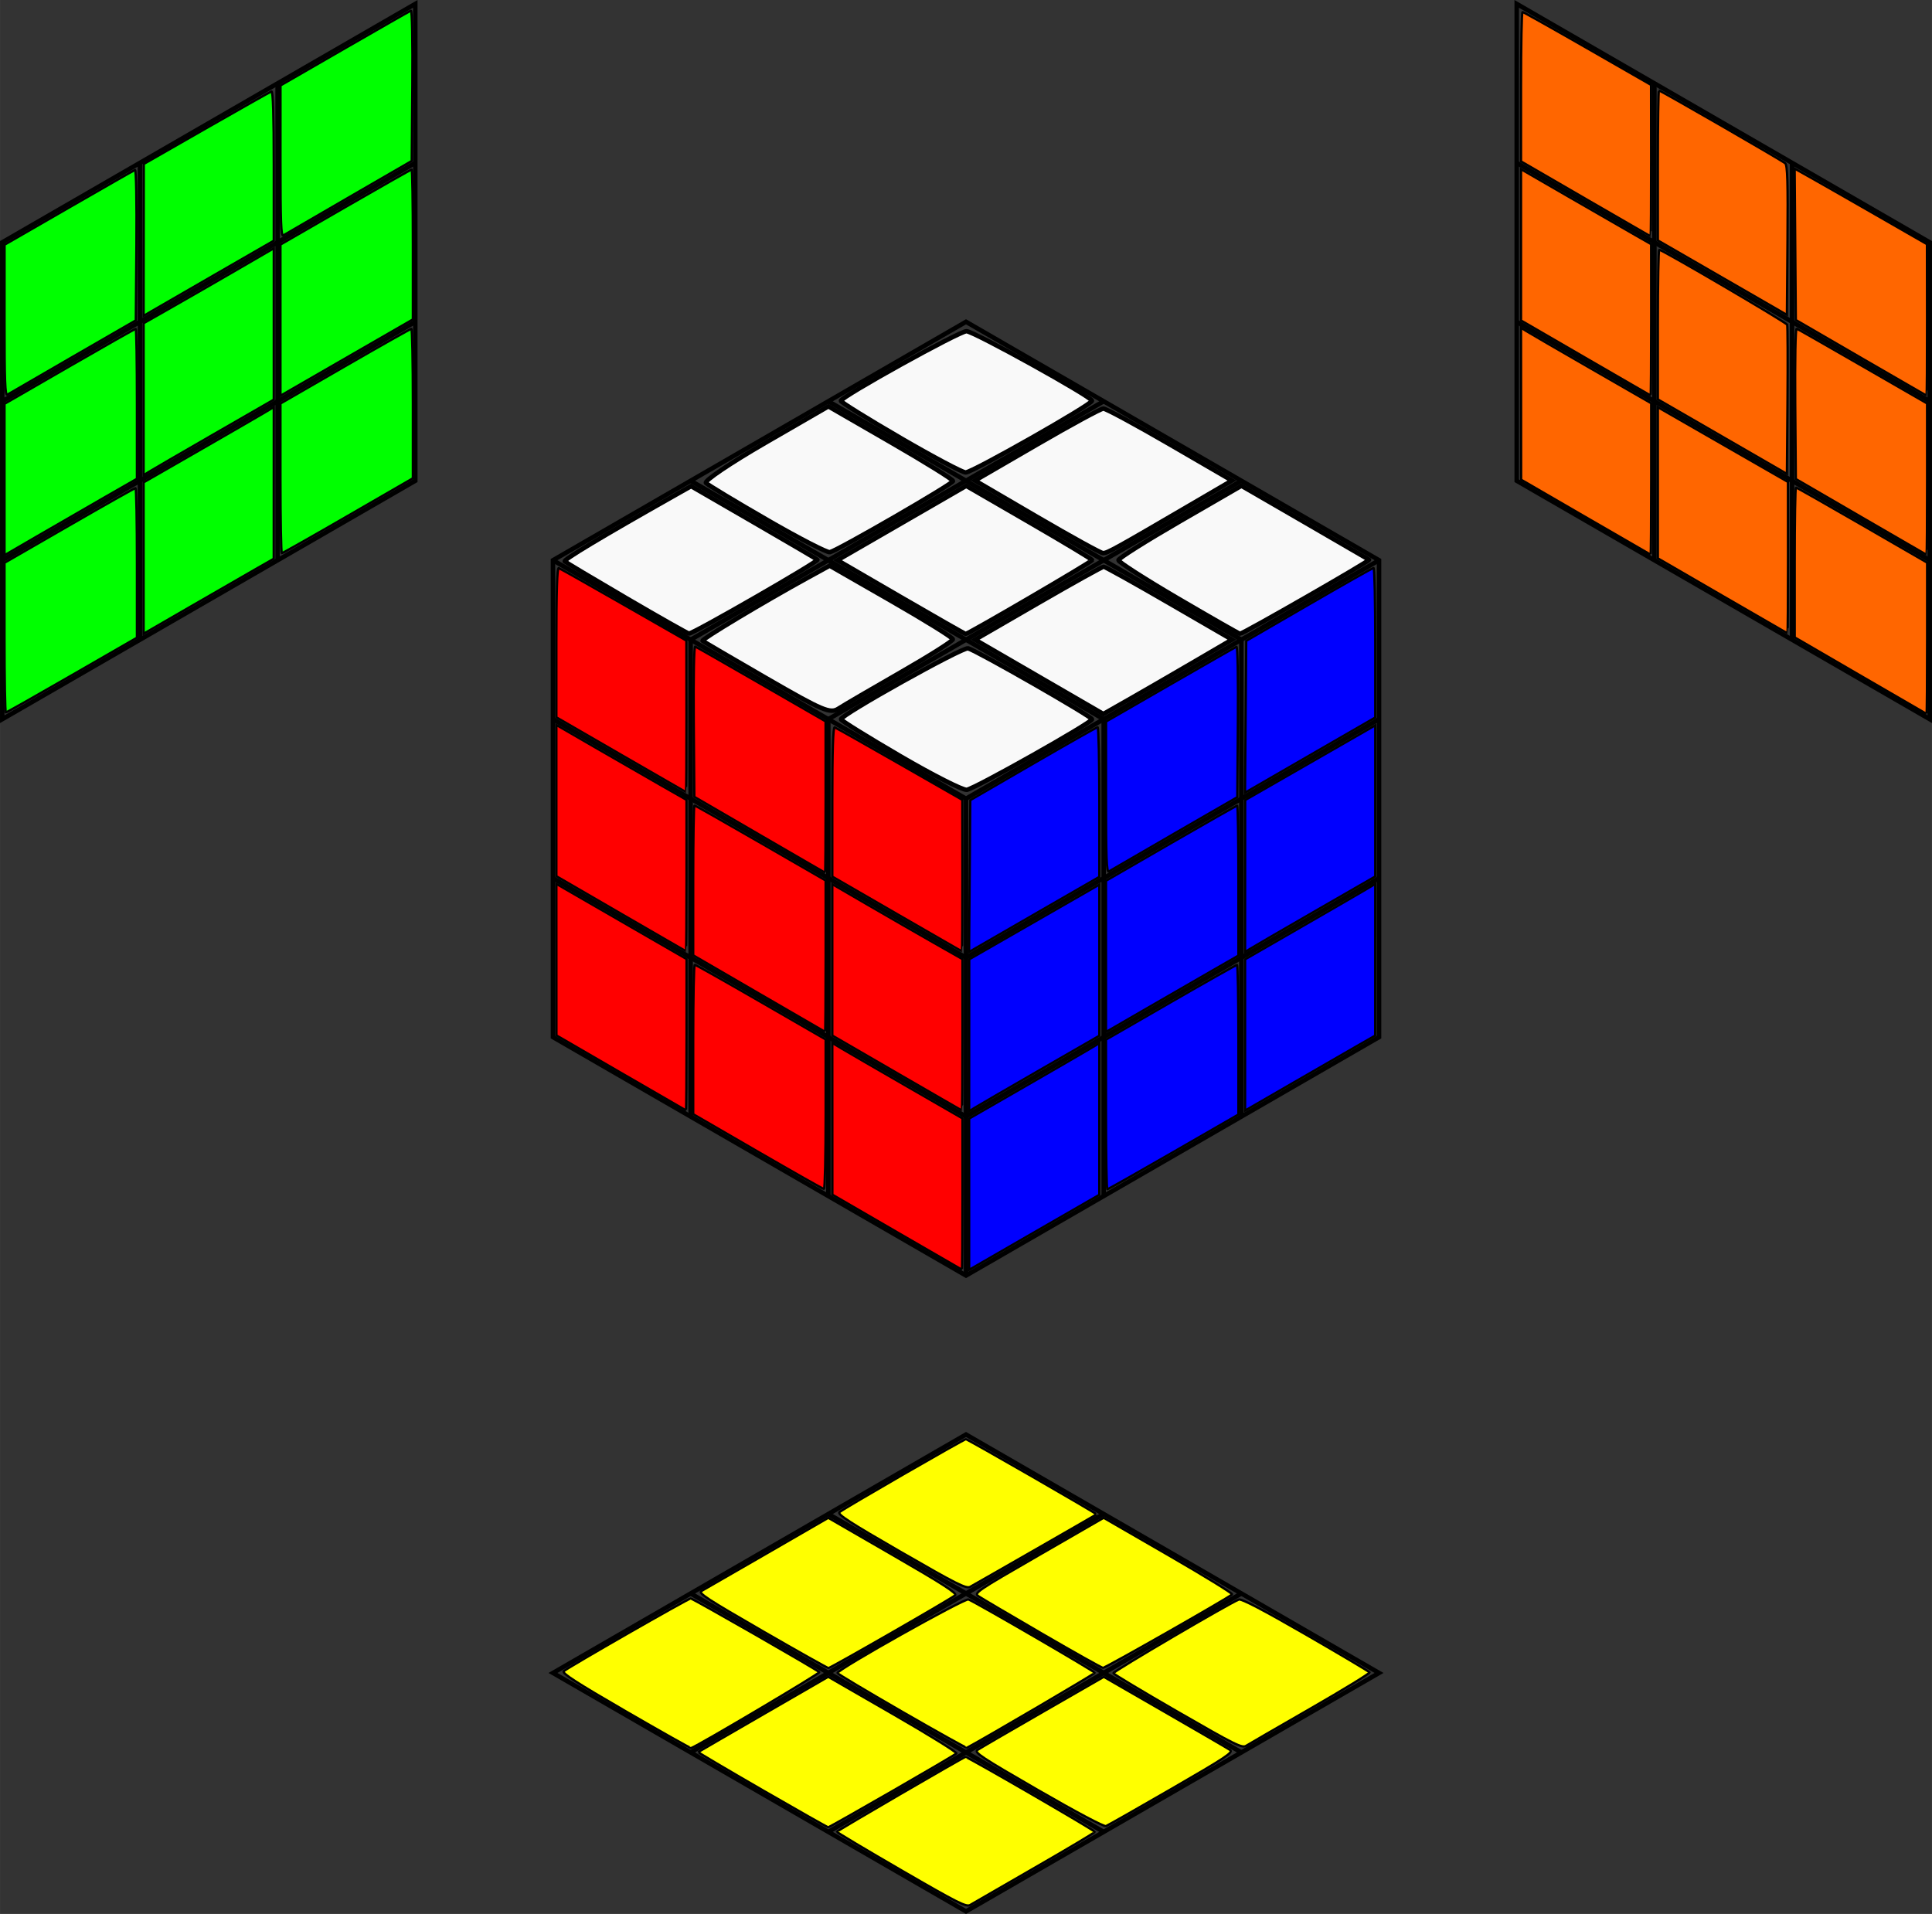 <?xml version="1.0" encoding="UTF-8" standalone="no"?>
<!-- Created with Inkscape (http://www.inkscape.org/) -->

<svg
   xmlns:dc="http://purl.org/dc/elements/1.1/"
   xmlns:cc="http://creativecommons.org/ns#"
   xmlns:rdf="http://www.w3.org/1999/02/22-rdf-syntax-ns#"
   xmlns:svg="http://www.w3.org/2000/svg"
   xmlns="http://www.w3.org/2000/svg"
   xmlns:sodipodi="http://sodipodi.sourceforge.net/DTD/sodipodi-0.dtd"
   xmlns:inkscape="http://www.inkscape.org/namespaces/inkscape"
   width="12.153cm"
   height="12.041cm"
   viewBox="0 0 430.603 426.64"
   id="svg2"
   version="1.1"
   inkscape:version="0.91 r13725"
   sodipodi:docname="Rubik.svg"
   inkscape:export-filename="/home/elgaton/Rubik.png"
   inkscape:export-xdpi="90"
   inkscape:export-ydpi="90">
  <rect x="0" y="0" width="430.603" height="426.64" fill="#333333" stroke="none"/>
  <defs
     id="defs4" />
  <sodipodi:namedview
     id="base"
     pagecolor="#ffffff"
     bordercolor="#666666"
     borderopacity="1.0"
     inkscape:pageopacity="0.0"
     inkscape:pageshadow="2"
     inkscape:zoom="1"
     inkscape:cx="204.61187"
     inkscape:cy="217.30871"
     inkscape:document-units="px"
     inkscape:current-layer="layer1"
     showgrid="true"
     units="cm"
     fit-margin-top="0"
     fit-margin-left="0"
     fit-margin-right="0"
     fit-margin-bottom="0"
     inkscape:window-width="1366"
     inkscape:window-height="721"
     inkscape:window-x="0"
     inkscape:window-y="0"
     inkscape:window-maximized="1">
    <inkscape:grid
       type="axonomgrid"
       id="grid4000"
       units="cm"
       empspacing="5"
       originx="123.244"
       originy="142.31" />
  </sodipodi:namedview>
  <g
     inkscape:label="Livello 1"
     inkscape:groupmode="layer"
     id="layer1"
     transform="translate(105.527,-768.032)">
    <path
       style="fill:none;fill-rule:evenodd;stroke:#000000;stroke-width:1px;stroke-linecap:butt;stroke-linejoin:miter;stroke-opacity:1"
       d="m 109.774,1052.362 -92.058,-53.15 0,-106.299 92.058,-53.15 92.058,53.15 0,106.299 z"
       id="path4030"
       inkscape:connector-curvature="0" />
    <path
       style="fill:none;fill-rule:evenodd;stroke:#000000;stroke-width:1px;stroke-linecap:butt;stroke-linejoin:miter;stroke-opacity:1"
       d="m 17.717,892.913 92.058,53.15 92.058,-53.15"
       id="path4032"
       inkscape:connector-curvature="0" />
    <path
       style="fill:none;fill-rule:evenodd;stroke:#000000;stroke-width:1px;stroke-linecap:butt;stroke-linejoin:miter;stroke-opacity:1"
       d="m 109.774,946.063 0,106.299"
       id="path4034"
       inkscape:connector-curvature="0" />
    <path
       style="fill:none;fill-rule:evenodd;stroke:#000000;stroke-width:1px;stroke-linecap:butt;stroke-linejoin:miter;stroke-opacity:1"
       d="m 48.402,875.197 92.058,53.15 0,106.299"
       id="path4036"
       inkscape:connector-curvature="0" />
    <path
       style="fill:none;fill-rule:evenodd;stroke:#000000;stroke-width:1px;stroke-linecap:butt;stroke-linejoin:miter;stroke-opacity:1"
       d="m 79.088,857.48 92.058,53.15 0,106.299"
       id="path4038"
       inkscape:connector-curvature="0" />
    <path
       style="fill:none;fill-rule:evenodd;stroke:#000000;stroke-width:1px;stroke-linecap:butt;stroke-linejoin:miter;stroke-opacity:1"
       d="m 48.402,1016.929 0,-106.299 92.058,-53.15"
       id="path4040"
       inkscape:connector-curvature="0" />
    <path
       style="fill:none;fill-rule:evenodd;stroke:#000000;stroke-width:1px;stroke-linecap:butt;stroke-linejoin:miter;stroke-opacity:1"
       d="m 79.088,1034.646 0,-106.299 92.058,-53.15"
       id="path4042"
       inkscape:connector-curvature="0" />
    <path
       style="fill:none;fill-rule:evenodd;stroke:#000000;stroke-width:1px;stroke-linecap:butt;stroke-linejoin:miter;stroke-opacity:1"
       d="m 17.717,928.346 92.058,53.15 92.058,-53.15"
       id="path4044"
       inkscape:connector-curvature="0" />
    <path
       style="fill:none;fill-rule:evenodd;stroke:#000000;stroke-width:1px;stroke-linecap:butt;stroke-linejoin:miter;stroke-opacity:1"
       d="m 17.717,963.78 92.058,53.15 92.058,-53.15"
       id="path4046"
       inkscape:connector-curvature="0" />
    <path
       style="fill:none;fill-rule:evenodd;stroke:#000000;stroke-width:1px;stroke-linecap:butt;stroke-linejoin:miter;stroke-opacity:1"
       d="m -105.027,928.347 92.058,-53.15 0,-106.299 -92.058,53.15 z"
       id="path4048"
       inkscape:connector-curvature="0" />
    <path
       style="fill:none;fill-rule:evenodd;stroke:#000000;stroke-width:1px;stroke-linecap:butt;stroke-linejoin:miter;stroke-opacity:1"
       d="m -105.027,857.48 92.058,-53.15"
       id="path4050"
       inkscape:connector-curvature="0" />
    <path
       style="fill:none;fill-rule:evenodd;stroke:#000000;stroke-width:1px;stroke-linecap:butt;stroke-linejoin:miter;stroke-opacity:1"
       d="m -105.027,892.913 92.058,-53.15"
       id="path4052"
       inkscape:connector-curvature="0" />
    <path
       style="fill:none;fill-rule:evenodd;stroke:#000000;stroke-width:1px;stroke-linecap:butt;stroke-linejoin:miter;stroke-opacity:1"
       d="m -74.341,804.331 0,106.299"
       id="path4054"
       inkscape:connector-curvature="0" />
    <path
       style="fill:none;fill-rule:evenodd;stroke:#000000;stroke-width:1px;stroke-linecap:butt;stroke-linejoin:miter;stroke-opacity:1"
       d="m -43.655,786.614 0,106.299"
       id="path4056"
       inkscape:connector-curvature="0" />
    <path
       style="fill:none;fill-rule:evenodd;stroke:#000000;stroke-width:1px;stroke-linecap:butt;stroke-linejoin:miter;stroke-opacity:1"
       d="m 324.576,928.347 -92.058,-53.15 0,0 0,-106.299 92.058,53.15 z"
       id="path4058"
       inkscape:connector-curvature="0" />
    <path
       style="fill:none;fill-rule:evenodd;stroke:#000000;stroke-width:1px;stroke-linecap:butt;stroke-linejoin:miter;stroke-opacity:1"
       d="m 232.518,839.764 92.058,53.15"
       id="path4060"
       inkscape:connector-curvature="0" />
    <path
       style="fill:none;fill-rule:evenodd;stroke:#000000;stroke-width:1px;stroke-linecap:butt;stroke-linejoin:miter;stroke-opacity:1"
       d="M 324.576,857.48 232.518,804.331"
       id="path4062"
       inkscape:connector-curvature="0" />
    <path
       style="fill:none;fill-rule:evenodd;stroke:#000000;stroke-width:1px;stroke-linecap:butt;stroke-linejoin:miter;stroke-opacity:1"
       d="m 263.204,892.913 0,-106.299"
       id="path4064"
       inkscape:connector-curvature="0" />
    <path
       style="fill:#ff0000;fill-rule:evenodd;stroke:#000000;stroke-width:1px;stroke-linecap:butt;stroke-linejoin:miter;stroke-opacity:1"
       d="m 293.89,910.63 0,-106.299"
       id="path4066"
       inkscape:connector-curvature="0" />
    <path
       style="fill:#ff0000;stroke:#000000;stroke-width:0.5"
       d="m 192.808,274.221 -14.375,-8.311 0,-16.717 c 0,-11.257 0.168,-16.661 0.515,-16.546 0.284,0.095 6.8,3.769 14.48,8.167 l 13.965,7.995 0.02,16.875 c 0.011,9.281 -0.036,16.869 -0.105,16.862 -0.069,-0.007 -6.594,-3.753 -14.5,-8.324 z"
       id="path4068"
       inkscape:connector-curvature="0"
       transform="translate(-159.949,662.021)" />
    <path
       style="fill:#ff0000;stroke:#000000;stroke-width:0.5"
       d="m 192.808,309.663 -14.375,-8.339 0,-16.851 0,-16.851 9.125,5.278 c 5.019,2.903 11.541,6.657 14.494,8.343 l 5.369,3.065 0.006,16.875 c 0.003,9.281 -0.051,16.862 -0.119,16.847 -0.069,-0.015 -6.594,-3.781 -14.5,-8.367 z"
       id="path4070"
       inkscape:connector-curvature="0"
       transform="translate(-159.949,662.021)" />
    <path
       style="fill:#ff0000;stroke:#000000;stroke-width:0.5"
       d="m 192.816,345.142 -14.368,-8.333 -0.007,-16.885 -0.007,-16.885 2.391,1.385 c 1.315,0.762 7.84,4.531 14.5,8.375 l 12.109,6.99 0,16.885 c 0,9.287 -0.056,16.866 -0.125,16.843 -0.069,-0.023 -6.591,-3.792 -14.493,-8.375 z"
       id="path4072"
       inkscape:connector-curvature="0"
       transform="translate(-159.949,662.021)" />
    <path
       style="fill:#ff0000;stroke:#000000;stroke-width:0.5"
       d="m 223.308,362.698 -14.375,-8.33 0,-16.655 c 0,-9.16 0.15,-16.655 0.333,-16.655 0.183,0 6.821,3.746 14.75,8.324 l 14.417,8.324 0,16.676 c 0,9.172 -0.169,16.669 -0.375,16.661 -0.206,-0.009 -6.844,-3.764 -14.75,-8.345 z"
       id="path4074"
       inkscape:connector-curvature="0"
       transform="translate(-159.949,662.021)" />
    <path
       style="fill:#ff0000;stroke:#000000;stroke-width:0.5"
       d=""
       id="path4076"
       inkscape:connector-curvature="0"
       transform="translate(-159.949,662.021)" />
    <path
       style="fill:#ff0000;stroke:#000000;stroke-width:0.5"
       d="m 223.558,327.456 -14.625,-8.497 0,-16.7 c 0,-9.185 0.123,-16.7 0.274,-16.7 0.151,0 6.788,3.761 14.75,8.358 l 14.476,8.358 0,16.892 c 0,9.29 -0.056,16.868 -0.125,16.839 -0.069,-0.029 -6.706,-3.877 -14.75,-8.55 z"
       id="path4078"
       inkscape:connector-curvature="0"
       transform="translate(-159.949,662.021)" />
    <path
       style="fill:#ff0000;stroke:#000000;stroke-width:0.5"
       d="m 223.683,292.065 -14.5,-8.432 -0.132,-16.831 c -0.077,-9.85 0.055,-16.761 0.319,-16.662 0.248,0.093 6.886,3.881 14.751,8.419 l 14.3,8.25 0.006,16.875 c 0.003,9.281 -0.051,16.861 -0.119,16.844 -0.069,-0.017 -6.65,-3.825 -14.625,-8.463 z"
       id="path4080"
       inkscape:connector-curvature="0"
       transform="translate(-159.949,662.021)" />
    <path
       style="fill:#ff0000;stroke:#000000;stroke-width:0.5"
       d="m 254.308,309.721 -14.375,-8.311 0,-16.717 c 0,-11.257 0.168,-16.661 0.515,-16.546 0.284,0.095 6.8,3.769 14.48,8.167 l 13.965,7.995 0.02,16.875 c 0.011,9.281 -0.036,16.869 -0.105,16.862 -0.069,-0.007 -6.594,-3.753 -14.5,-8.324 z"
       id="path4082"
       inkscape:connector-curvature="0"
       transform="translate(-159.949,662.021)" />
    <path
       style="fill:#ff0000;stroke:#000000;stroke-width:0.5"
       d="m 254.308,345.176 -14.375,-8.334 0,-16.863 0,-16.863 8.125,4.721 c 4.469,2.597 10.993,6.353 14.498,8.346 l 6.373,3.625 0.002,16.875 c 9.5e-4,9.281 -0.054,16.864 -0.123,16.85 -0.069,-0.014 -6.594,-3.775 -14.5,-8.358 l -1e-5,0 z"
       id="path4084"
       inkscape:connector-curvature="0"
       transform="translate(-159.949,662.021)" />
    <path
       style="fill:#ff0000;stroke:#000000;stroke-width:0.5"
       d="m 254.316,380.642 -14.368,-8.333 -0.007,-16.903 -0.007,-16.903 2.125,1.27 c 1.169,0.698 7.693,4.48 14.499,8.403 l 12.374,7.134 0.001,16.875 c 6e-4,9.281 -0.055,16.856 -0.124,16.833 -0.069,-0.023 -6.591,-3.792 -14.493,-8.375 l 2e-5,0 z"
       id="path4086"
       inkscape:connector-curvature="0"
       transform="translate(-159.949,662.021)" />
    <path
       style="fill:none;fill-rule:evenodd;stroke:#000000;stroke-width:1px;stroke-linecap:butt;stroke-linejoin:miter;stroke-opacity:1"
       d="m 109.774,1087.795 92.058,53.15 -92.058,53.15 -92.058,-53.15 z"
       id="path4088"
       inkscape:connector-curvature="0" />
    <path
       style="fill:none;fill-rule:evenodd;stroke:#000000;stroke-width:1px;stroke-linecap:butt;stroke-linejoin:miter;stroke-opacity:1"
       d="m 48.402,1158.661 92.058,-53.15"
       id="path4090"
       inkscape:connector-curvature="0" />
    <path
       style="fill:none;fill-rule:evenodd;stroke:#000000;stroke-width:1px;stroke-linecap:butt;stroke-linejoin:miter;stroke-opacity:1"
       d="m 79.088,1176.378 92.058,-53.15"
       id="path4092"
       inkscape:connector-curvature="0" />
    <path
       style="fill:none;fill-rule:evenodd;stroke:#000000;stroke-width:1px;stroke-linecap:butt;stroke-linejoin:miter;stroke-opacity:1"
       d="m 48.402,1123.228 92.058,53.15"
       id="path4094"
       inkscape:connector-curvature="0" />
    <path
       style="fill:#ffff00;fill-rule:evenodd;stroke:#000000;stroke-width:1px;stroke-linecap:butt;stroke-linejoin:miter;stroke-opacity:1"
       d="m 79.088,1105.512 92.058,53.15"
       id="path4096"
       inkscape:connector-curvature="0" />
    <path
       style="fill:#ffff00;stroke:#000000;stroke-width:0.5"
       d="m 139.395,381.414 c -10.905,-6.322 -14.218,-8.463 -13.75,-8.886 0.922,-0.833 27.764,-16.212 28.295,-16.212 0.459,0 28.026,15.796 28.656,16.419 0.251,0.248 -27.101,16.453 -28.558,16.919 -0.152,0.049 -6.741,-3.66 -14.643,-8.24 z"
       id="path4098"
       inkscape:connector-curvature="0"
       transform="translate(-105.527,768.032)" />
    <path
       style="fill:#ffff00;stroke:#000000;stroke-width:0.5"
       d="m 169.822,363.493 c -12.142,-7.006 -14.277,-8.404 -13.492,-8.835 0.512,-0.282 7.084,-4.068 14.603,-8.414 l 13.671,-7.902 14.453,8.345 c 11.077,6.395 14.307,8.477 13.829,8.91 -0.86,0.778 -27.748,16.22 -28.242,16.22 -0.219,0 -6.889,-3.746 -14.822,-8.323 z"
       id="path4100"
       inkscape:connector-curvature="0"
       transform="translate(-105.527,768.032)" />
    <path
       style="fill:#ffff00;stroke:#000000;stroke-width:0.5"
       d="m 200.817,345.964 c -11.475,-6.62 -14.241,-8.413 -13.714,-8.892 0.804,-0.73 27.712,-16.256 28.174,-16.256 0.401,0 29.295,16.623 29.114,16.75 -0.359,0.252 -27.278,15.686 -28.164,16.149 -0.892,0.466 -3.028,-0.608 -15.41,-7.752 z"
       id="path4102"
       inkscape:connector-curvature="0"
       transform="translate(-105.527,768.032)" />
    <path
       style="fill:#ffff00;stroke:#000000;stroke-width:0.5"
       d="m 232.227,364.149 c -7.169,-4.17 -13.53,-7.92 -14.135,-8.333 -1.056,-0.72 -0.514,-1.088 13.396,-9.116 l 14.496,-8.366 14.486,8.366 c 7.967,4.601 14.33,8.516 14.139,8.701 -0.832,0.804 -28.262,16.411 -28.776,16.373 -0.314,-0.023 -6.437,-3.455 -13.606,-7.625 z"
       id="path4104"
       inkscape:connector-curvature="0"
       transform="translate(-105.527,768.032)" />
    <path
       style="fill:#ffff00;stroke:#000000;stroke-width:0.5"
       d="m 201.007,381.512 c -7.835,-4.518 -14.293,-8.379 -14.35,-8.58 -0.198,-0.692 28.345,-16.727 29.194,-16.401 1.549,0.594 28.142,16.037 28.151,16.347 0.007,0.22 -24.314,14.484 -28.495,16.712 -0.14,0.075 -6.665,-3.561 -14.5,-8.078 z"
       id="path4106"
       inkscape:connector-curvature="0"
       transform="translate(-105.527,768.032)" />
    <path
       style="fill:#ffff00;stroke:#000000;stroke-width:0.5"
       d="m 169.874,398.985 c -7.913,-4.571 -14.326,-8.363 -14.25,-8.428 0.076,-0.065 6.625,-3.868 14.554,-8.451 l 14.417,-8.332 14.482,8.348 c 7.965,4.591 14.303,8.52 14.083,8.731 -0.591,0.568 -28.203,16.466 -28.578,16.453 -0.177,-0.006 -6.795,-3.75 -14.709,-8.321 z"
       id="path4108"
       inkscape:connector-curvature="0"
       transform="translate(-105.527,768.032)" />
    <path
       style="fill:#ffff00;stroke:#000000;stroke-width:0.5"
       d="m 200.887,416.895 c -7.906,-4.58 -14.371,-8.441 -14.366,-8.578 0.007,-0.203 27.895,-16.439 28.649,-16.68 0.356,-0.113 28.841,16.383 28.841,16.703 0,0.159 -6.019,3.75 -13.375,7.979 -7.356,4.229 -13.825,7.962 -14.375,8.297 -0.882,0.536 -2.692,-0.372 -15.375,-7.72 z"
       id="path4110"
       inkscape:connector-curvature="0"
       transform="translate(-105.527,768.032)" />
    <path
       style="fill:#ffff00;stroke:#000000;stroke-width:0.5"
       d="m 231.35,399.018 c -12.645,-7.304 -14.287,-8.391 -13.492,-8.935 0.497,-0.34 7.036,-4.146 14.53,-8.458 l 13.625,-7.839 13.625,7.849 c 7.494,4.317 14.028,8.12 14.52,8.451 0.779,0.524 -0.913,1.648 -13,8.635 -7.642,4.418 -14.236,8.163 -14.653,8.322 -0.451,0.172 -6.59,-3.08 -15.154,-8.027 z"
       id="path4112"
       inkscape:connector-curvature="0"
       transform="translate(-105.527,768.032)" />
    <path
       style="fill:#ffff00;stroke:#000000;stroke-width:0.5"
       d="m 262.506,381.581 c -7.824,-4.514 -14.282,-8.388 -14.352,-8.611 -0.113,-0.361 25.869,-15.617 27.959,-16.417 0.575,-0.22 5.411,2.305 14.876,7.768 7.713,4.452 14.127,8.26 14.252,8.463 0.125,0.203 -5.781,3.824 -13.126,8.046 -7.345,4.222 -13.811,7.965 -14.369,8.317 -0.911,0.575 -2.475,-0.202 -15.24,-7.567 z"
       id="path4114"
       inkscape:connector-curvature="0"
       transform="translate(-105.527,768.032)" />
    <path
       style="fill:#0000ff;stroke:#000000;stroke-width:0.5"
       d="m 216.13,195.279 0.132,-16.918 14,-8.119 c 7.7,-4.465 14.169,-8.127 14.375,-8.136 0.206,-0.009 0.375,7.492 0.375,16.669 l 0,16.686 -12.875,7.416 c -7.081,4.079 -13.609,7.844 -14.507,8.368 l -1.632,0.952 0.132,-16.918 z"
       id="path4116"
       inkscape:connector-curvature="0"
       transform="translate(-105.527,768.032)" />
    <path
       style="fill:#0000ff;stroke:#000000;stroke-width:0.5"
       d="m 216.022,230.772 0.01,-16.933 14.49,-8.324 14.49,-8.324 0,16.841 0,16.841 -13.375,7.701 c -7.356,4.236 -13.881,8.023 -14.5,8.416 l -1.125,0.714 0.01,-16.933 z"
       id="path4118"
       inkscape:connector-curvature="0"
       transform="translate(-105.527,768.032)" />
    <path
       style="fill:#0000ff;stroke:#000000;stroke-width:0.5"
       d="m 216.014,266.192 0.002,-16.852 12.373,-7.13 c 6.805,-3.921 13.329,-7.703 14.498,-8.403 l 2.125,-1.273 -0.004,16.903 -0.004,16.903 -1.871,1.072 c -1.029,0.59 -7.552,4.348 -14.496,8.352 l -12.625,7.28 0.002,-16.852 z"
       id="path4120"
       inkscape:connector-curvature="0"
       transform="translate(-105.527,768.032)" />
    <path
       style="fill:#0000ff;stroke:#000000;stroke-width:0.5"
       d="m 246.512,248.413 0,-16.677 14.432,-8.323 c 7.938,-4.578 14.575,-8.323 14.75,-8.323 0.175,0 0.318,7.502 0.318,16.672 l 0,16.672 -14.454,8.328 c -7.95,4.58 -14.587,8.328 -14.75,8.328 -0.163,0 -0.296,-7.505 -0.296,-16.677 z"
       id="path4122"
       inkscape:connector-curvature="0"
       transform="translate(-105.527,768.032)" />
    <path
       style="fill:#0000ff;stroke:#000000;stroke-width:0.5"
       d="m 246.512,213.177 0,-16.85 14.473,-8.368 c 7.96,-4.603 14.598,-8.368 14.75,-8.368 0.152,0 0.277,7.519 0.277,16.708 l 0,16.708 -5.625,3.234 c -3.094,1.779 -9.731,5.608 -14.75,8.51 l -9.125,5.276 0,-16.85 z"
       id="path4124"
       inkscape:connector-curvature="0"
       transform="translate(-105.527,768.032)" />
    <path
       style="fill:#0000ff;stroke:#000000;stroke-width:0.5"
       d="m 246.518,177.744 0.006,-16.905 14.31,-8.25 c 7.87,-4.537 14.508,-8.326 14.751,-8.419 0.251,-0.096 0.384,7.097 0.309,16.679 l -0.132,16.848 -14,8.083 c -7.7,4.446 -14.281,8.26 -14.625,8.476 -0.495,0.311 -0.624,-3.111 -0.619,-16.512 z"
       id="path4126"
       inkscape:connector-curvature="0"
       transform="translate(-105.527,768.032)" />
    <path
       style="fill:#0000ff;stroke:#000000;stroke-width:0.5"
       d="m 277.63,159.774 0.132,-16.923 14,-8.115 c 7.7,-4.463 14.169,-8.122 14.375,-8.13 0.206,-0.008 0.375,7.488 0.375,16.659 l 0,16.674 -12.875,7.428 c -7.081,4.086 -13.609,7.856 -14.507,8.379 l -1.632,0.951 0.132,-16.923 z"
       id="path4128"
       inkscape:connector-curvature="0"
       transform="translate(-105.527,768.032)" />
    <path
       style="fill:#0000ff;stroke:#000000;stroke-width:0.5"
       d="m 277.522,195.272 0.01,-16.933 14.49,-8.324 14.49,-8.324 0,16.841 0,16.841 -13.375,7.701 c -7.356,4.236 -13.881,8.023 -14.5,8.416 l -1.125,0.714 0.01,-16.933 z"
       id="path4130"
       inkscape:connector-curvature="0"
       transform="translate(-105.527,768.032)" />
    <path
       style="fill:#0000ff;stroke:#000000;stroke-width:0.5"
       d="m 277.513,230.695 10e-4,-16.855 12.374,-7.134 c 6.806,-3.924 13.33,-7.705 14.499,-8.403 l 2.125,-1.27 -0.005,16.903 -0.005,16.903 -3.62,2.071 c -1.991,1.139 -8.513,4.899 -14.495,8.355 l -10.875,6.285 0.001,-16.855 z"
       id="path4132"
       inkscape:connector-curvature="0"
       transform="translate(-105.527,768.032)" />
    <path
       style="fill:#00ff00;stroke:#000000;stroke-width:0.5"
       d="m 1.012,142.126 0,-16.677 14.432,-8.323 c 7.938,-4.578 14.575,-8.323 14.75,-8.323 0.175,0 0.318,7.502 0.318,16.672 l 0,16.672 -14.454,8.328 c -7.95,4.58 -14.587,8.328 -14.75,8.328 -0.163,0 -0.296,-7.505 -0.296,-16.677 z"
       id="path4134"
       inkscape:connector-curvature="0"
       transform="translate(-105.527,768.032)" />
    <path
       style="fill:#00ff00;stroke:#000000;stroke-width:0.5"
       d="m 1.012,106.886 0,-16.867 14.476,-8.358 c 7.962,-4.597 14.599,-8.358 14.75,-8.358 0.151,0 0.274,7.519 0.274,16.709 l 0,16.709 -7.375,4.231 c -4.056,2.327 -10.694,6.159 -14.75,8.515 l -7.375,4.285 0,-16.867 z"
       id="path4136"
       inkscape:connector-curvature="0"
       transform="translate(-105.527,768.032)" />
    <path
       style="fill:#00ff00;stroke:#000000;stroke-width:0.5"
       d="m 1.018,71.457 0.006,-16.905 14.31,-8.25 c 7.87,-4.537 14.508,-8.326 14.751,-8.419 0.251,-0.096 0.384,7.097 0.309,16.679 l -0.132,16.848 -14,8.083 C 8.562,83.939 1.981,87.754 1.637,87.969 1.141,88.281 1.013,84.858 1.018,71.457 Z"
       id="path4138"
       inkscape:connector-curvature="0"
       transform="translate(-105.527,768.032)" />
    <path
       style="fill:#00ff00;stroke:#000000;stroke-width:0.5"
       d="m 32.032,53.477 0.02,-16.924 13.965,-7.995 c 7.681,-4.397 14.197,-8.072 14.48,-8.167 0.347,-0.116 0.515,5.289 0.515,16.547 l 0,16.719 -12.875,7.419 c -7.081,4.08 -13.606,7.848 -14.5,8.372 l -1.625,0.953 0.02,-16.924 z"
       id="path4140"
       inkscape:connector-curvature="0"
       transform="translate(-105.527,768.032)" />
    <path
       style="fill:#00ff00;stroke:#000000;stroke-width:0.5"
       d="m 32.014,88.985 0.002,-16.933 6.373,-3.625 c 3.505,-1.994 10.03,-5.749 14.498,-8.346 l 8.125,-4.721 0,16.863 0,16.863 -13.375,7.701 c -7.356,4.236 -13.881,8.023 -14.5,8.416 l -1.125,0.714 0.002,-16.933 z"
       id="path4142"
       inkscape:connector-curvature="0"
       transform="translate(-105.527,768.032)" />
    <path
       style="fill:#00ff00;stroke:#000000;stroke-width:0.5"
       d="m 32.012,124.388 0,-16.864 12.375,-7.115 c 6.806,-3.913 13.331,-7.688 14.5,-8.389 l 2.125,-1.273 -0.005,16.903 -0.005,16.903 -3.62,2.068 c -1.991,1.137 -8.513,4.894 -14.495,8.349 l -10.875,6.282 0,-16.864 z"
       id="path4144"
       inkscape:connector-curvature="0"
       transform="translate(-105.527,768.032)" />
    <path
       style="fill:#00ff00;stroke:#000000;stroke-width:0.5"
       d="m 62.512,106.626 0,-16.676 14.417,-8.324 c 7.929,-4.578 14.567,-8.324 14.75,-8.324 0.183,0 0.333,7.495 0.333,16.656 l 0,16.656 -14.441,8.344 c -7.942,4.589 -14.58,8.344 -14.75,8.344 -0.17,0 -0.309,-7.504 -0.309,-16.676 z"
       id="path4146"
       inkscape:connector-curvature="0"
       transform="translate(-105.527,768.032)" />
    <path
       style="fill:#00ff00;stroke:#000000;stroke-width:0.5"
       d="m 62.512,71.361 0,-16.842 14.476,-8.358 c 7.962,-4.597 14.599,-8.358 14.75,-8.358 0.151,0 0.274,7.515 0.274,16.699 l 0,16.699 -14.75,8.501 -14.75,8.501 0,-16.842 z"
       id="path4148"
       inkscape:connector-curvature="0"
       transform="translate(-105.527,768.032)" />
    <path
       style="fill:#00ff00;stroke:#000000;stroke-width:0.5"
       d="m 62.517,35.957 0.006,-16.905 14.3,-8.25 c 7.865,-4.538 14.503,-8.326 14.751,-8.419 0.264,-0.099 0.396,6.813 0.319,16.663 l -0.132,16.832 -14,8.102 c -7.7,4.456 -14.281,8.277 -14.625,8.491 -0.495,0.308 -0.624,-3.117 -0.619,-16.515 z"
       id="path4150"
       inkscape:connector-curvature="0"
       transform="translate(-105.527,768.032)" />
    <path
       style="fill:#ff6600;stroke:#000000;stroke-width:0.5"
       d="m 353.387,44.308 -14.375,-8.333 0,-16.65 c 0,-9.157 0.148,-16.65 0.328,-16.65 0.18,0 6.699,3.656 14.485,8.125 l 14.157,8.125 0.015,16.875 c 0.008,9.281 -0.042,16.867 -0.11,16.858 -0.069,-0.009 -6.594,-3.767 -14.5,-8.35 z"
       id="path4152"
       inkscape:connector-curvature="0"
       transform="translate(-105.527,768.032)" />
    <path
       style="fill:#ff6600;stroke:#000000;stroke-width:0.5"
       d="m 353.387,79.771 -14.375,-8.336 0,-16.854 0,-16.854 10.875,6.282 c 5.981,3.455 12.504,7.212 14.495,8.349 l 3.62,2.068 0.005,16.875 c 0.003,9.281 -0.051,16.859 -0.12,16.84 -0.069,-0.019 -6.594,-3.786 -14.5,-8.37 z"
       id="path4154"
       inkscape:connector-curvature="0"
       transform="translate(-105.527,768.032)" />
    <path
       style="fill:#ff6600;stroke:#000000;stroke-width:0.5"
       d="m 353.399,115.253 -14.363,-8.328 -0.012,-16.933 -0.012,-16.933 1.125,0.714 c 0.619,0.393 7.144,4.18 14.5,8.416 l 13.375,7.701 0,16.892 c 0,9.291 -0.056,16.871 -0.125,16.844 -0.069,-0.026 -6.588,-3.795 -14.488,-8.375 z"
       id="path4156"
       inkscape:connector-curvature="0"
       transform="translate(-105.527,768.032)" />
    <path
       style="fill:#ff6600;stroke:#000000;stroke-width:0.5"
       d="m 383.887,132.792 -14.375,-8.334 0,-16.841 0,-16.841 14.49,8.324 14.49,8.324 0.01,16.875 c 0.006,9.281 -0.046,16.864 -0.115,16.85 -0.069,-0.014 -6.594,-3.775 -14.5,-8.358 z"
       id="path4158"
       inkscape:connector-curvature="0"
       transform="translate(-105.527,768.032)" />
    <path
       style="fill:#ff6600;stroke:#000000;stroke-width:0.5"
       d="m 383.887,97.329 -14.375,-8.303 0,-16.675 c 0,-9.171 0.137,-16.675 0.304,-16.675 0.679,0 28.3,16.19 28.497,16.703 0.117,0.305 0.153,7.912 0.081,16.904 l -0.132,16.349 -14.375,-8.303 z"
       id="path4160"
       inkscape:connector-curvature="0"
       transform="translate(-105.527,768.032)" />
    <path
       style="fill:#ff6600;stroke:#000000;stroke-width:0.5"
       d="m 383.887,61.89 -14.375,-8.295 0,-16.709 c 0,-9.19 0.109,-16.709 0.241,-16.709 0.39,0 27.447,15.605 28.14,16.23 0.49,0.442 0.602,4.292 0.5,17.174 l -0.132,16.605 -14.375,-8.295 z"
       id="path4162"
       inkscape:connector-curvature="0"
       transform="translate(-105.527,768.032)" />
    <path
       style="fill:#ff6600;stroke:#000000;stroke-width:0.5"
       d="m 414.762,79.738 -14.5,-8.41 -0.132,-16.868 -0.132,-16.868 3.425,1.917 c 1.884,1.054 8.516,4.842 14.738,8.417 l 11.313,6.5 0.018,16.875 c 0.01,9.281 -0.038,16.869 -0.107,16.861 -0.069,-0.008 -6.65,-3.799 -14.625,-8.424 z"
       id="path4164"
       inkscape:connector-curvature="0"
       transform="translate(-105.527,768.032)" />
    <path
       style="fill:#ff6600;stroke:#000000;stroke-width:0.5"
       d="m 414.762,115.196 -14.5,-8.424 -0.132,-16.842 c -0.075,-9.579 0.058,-16.769 0.309,-16.673 0.242,0.093 6.88,3.881 14.751,8.419 l 14.31,8.25 0.006,16.875 c 0.003,9.281 -0.05,16.862 -0.119,16.847 -0.069,-0.015 -6.65,-3.819 -14.625,-8.452 z"
       id="path4166"
       inkscape:connector-curvature="0"
       transform="translate(-105.527,768.032)" />
    <path
       style="fill:#ff6600;stroke:#000000;stroke-width:0.5"
       d="m 414.637,150.58 -14.625,-8.503 0,-16.701 c 0,-9.185 0.125,-16.701 0.277,-16.701 0.152,0 6.79,3.766 14.75,8.368 l 14.473,8.368 0,16.882 c 0,9.285 -0.056,16.861 -0.125,16.835 -0.069,-0.025 -6.706,-3.873 -14.75,-8.549 z"
       id="path4168"
       inkscape:connector-curvature="0"
       transform="translate(-105.527,768.032)" />
    <path
       style="fill:#f9f9f9;stroke:#000000"
       d="m 139.6,133.328 c -7.322,-4.283 -13.496,-7.971 -13.72,-8.195 -0.35,-0.35 8.233,-5.503 24.092,-14.465 l 4.06,-2.294 13.94,8.064 c 7.667,4.435 14.059,8.182 14.205,8.327 0.37,0.368 -27.849,16.593 -28.628,16.459 -0.35,-0.06 -6.626,-3.613 -13.948,-7.895 z"
       id="path3440"
       inkscape:connector-curvature="0"
       transform="translate(-105.527,768.032)" />
    <path
       style="fill:#f9f9f9;stroke:#000000"
       d="m 170.879,151.211 c -7.682,-4.436 -14.11,-8.205 -14.285,-8.374 -0.316,-0.306 13.711,-8.724 23.318,-13.994 l 5,-2.743 13.713,7.866 c 7.542,4.326 13.73,8.166 13.75,8.532 0.02,0.367 -5.251,3.698 -11.713,7.402 -6.463,3.705 -12.665,7.33 -13.783,8.056 -1.826,1.186 -3.456,0.499 -16,-6.745 z"
       id="path3442"
       inkscape:connector-curvature="0"
       transform="translate(-105.527,768.032)" />
    <path
       style="fill:#f9f9f9;stroke:#000000"
       d="m 200.681,168.553 c -7.277,-4.247 -13.236,-7.947 -13.242,-8.222 -0.022,-0.981 27.099,-16.121 28.327,-15.813 1.852,0.464 27.642,15.229 27.62,15.813 -0.028,0.767 -26.126,15.47 -27.907,15.722 -0.862,0.122 -7.521,-3.253 -14.798,-7.5 z"
       id="path3444"
       inkscape:connector-curvature="0"
       transform="translate(-105.527,768.032)" />
    <path
       style="fill:#f9f9f9;stroke:#000000"
       d="m 231.62,150.869 -14.292,-8.283 14.045,-8.128 c 7.725,-4.47 14.3,-8.128 14.611,-8.128 0.311,0 6.872,3.655 14.579,8.123 l 14.013,8.123 -8.833,5.163 c -4.858,2.839 -11.308,6.569 -14.333,8.287 l -5.5,3.124 -14.292,-8.283 z"
       id="path3446"
       inkscape:connector-curvature="0"
       transform="translate(-105.527,768.032)" />
    <path
       style="fill:#f9f9f9;stroke:#000000"
       d="m 200.788,133.085 -14.124,-8.205 14.345,-8.289 14.345,-8.289 14.029,8.118 c 7.716,4.465 14.029,8.263 14.029,8.44 0,0.345 -27.648,16.486 -28.181,16.451 -0.176,-0.011 -6.675,-3.713 -14.443,-8.226 z"
       id="path3448"
       inkscape:connector-curvature="0"
       transform="translate(-105.527,768.032)" />
    <path
       style="fill:#f9f9f9;stroke:#000000"
       d="m 171.032,115.907 c -7.084,-4.09 -13.244,-7.805 -13.689,-8.255 -0.445,-0.451 5.513,-4.474 13.24,-8.941 l 14.048,-8.121 13.89,8.015 c 7.64,4.408 13.889,8.288 13.887,8.621 -0.004,0.627 -25.579,15.409 -27.443,15.861 -0.579,0.14 -6.849,-3.091 -13.934,-7.18 z"
       id="path3450"
       inkscape:connector-curvature="0"
       transform="translate(-105.527,768.032)" />
    <path
       style="fill:#f9f9f9;stroke:#000000"
       d="m 200.662,97.588 c -7.287,-4.238 -13.248,-7.942 -13.247,-8.231 0.006,-0.889 26.4,-15.525 27.997,-15.525 1.558,0 27.934,14.619 27.966,15.5 0.03,0.814 -26.729,16.002 -28.157,15.981 -0.72,-0.01 -7.271,-3.486 -14.559,-7.725 z"
       id="path3452"
       inkscape:connector-curvature="0"
       transform="translate(-105.527,768.032)" />
    <path
       style="fill:#f9f9f9;stroke:#000000"
       d="m 231.111,115.182 -13.801,-8.063 13.801,-8.007 c 7.59,-4.404 14.251,-8.018 14.801,-8.031 0.55,-0.013 7.224,3.591 14.831,8.008 l 13.831,8.032 -9.331,5.454 c -16.841,9.844 -18.497,10.758 -19.419,10.714 -0.502,-0.024 -7.122,-3.672 -14.713,-8.107 z"
       id="path3454"
       inkscape:connector-curvature="0"
       transform="translate(-105.527,768.032)" />
    <path
       style="fill:#f9f9f9;stroke:#000000"
       d="m 262.585,133.403 c -7.33,-4.294 -13.318,-8.136 -13.307,-8.538 0.011,-0.402 6.183,-4.296 13.716,-8.653 l 13.696,-7.923 14.111,8.161 c 7.761,4.488 14.209,8.233 14.329,8.322 0.301,0.223 -28.21,16.574 -28.768,16.499 -0.247,-0.033 -6.446,-3.574 -13.776,-7.868 z"
       id="path3456"
       inkscape:connector-curvature="0"
       transform="translate(-105.527,768.032)" />
  </g>
</svg>
